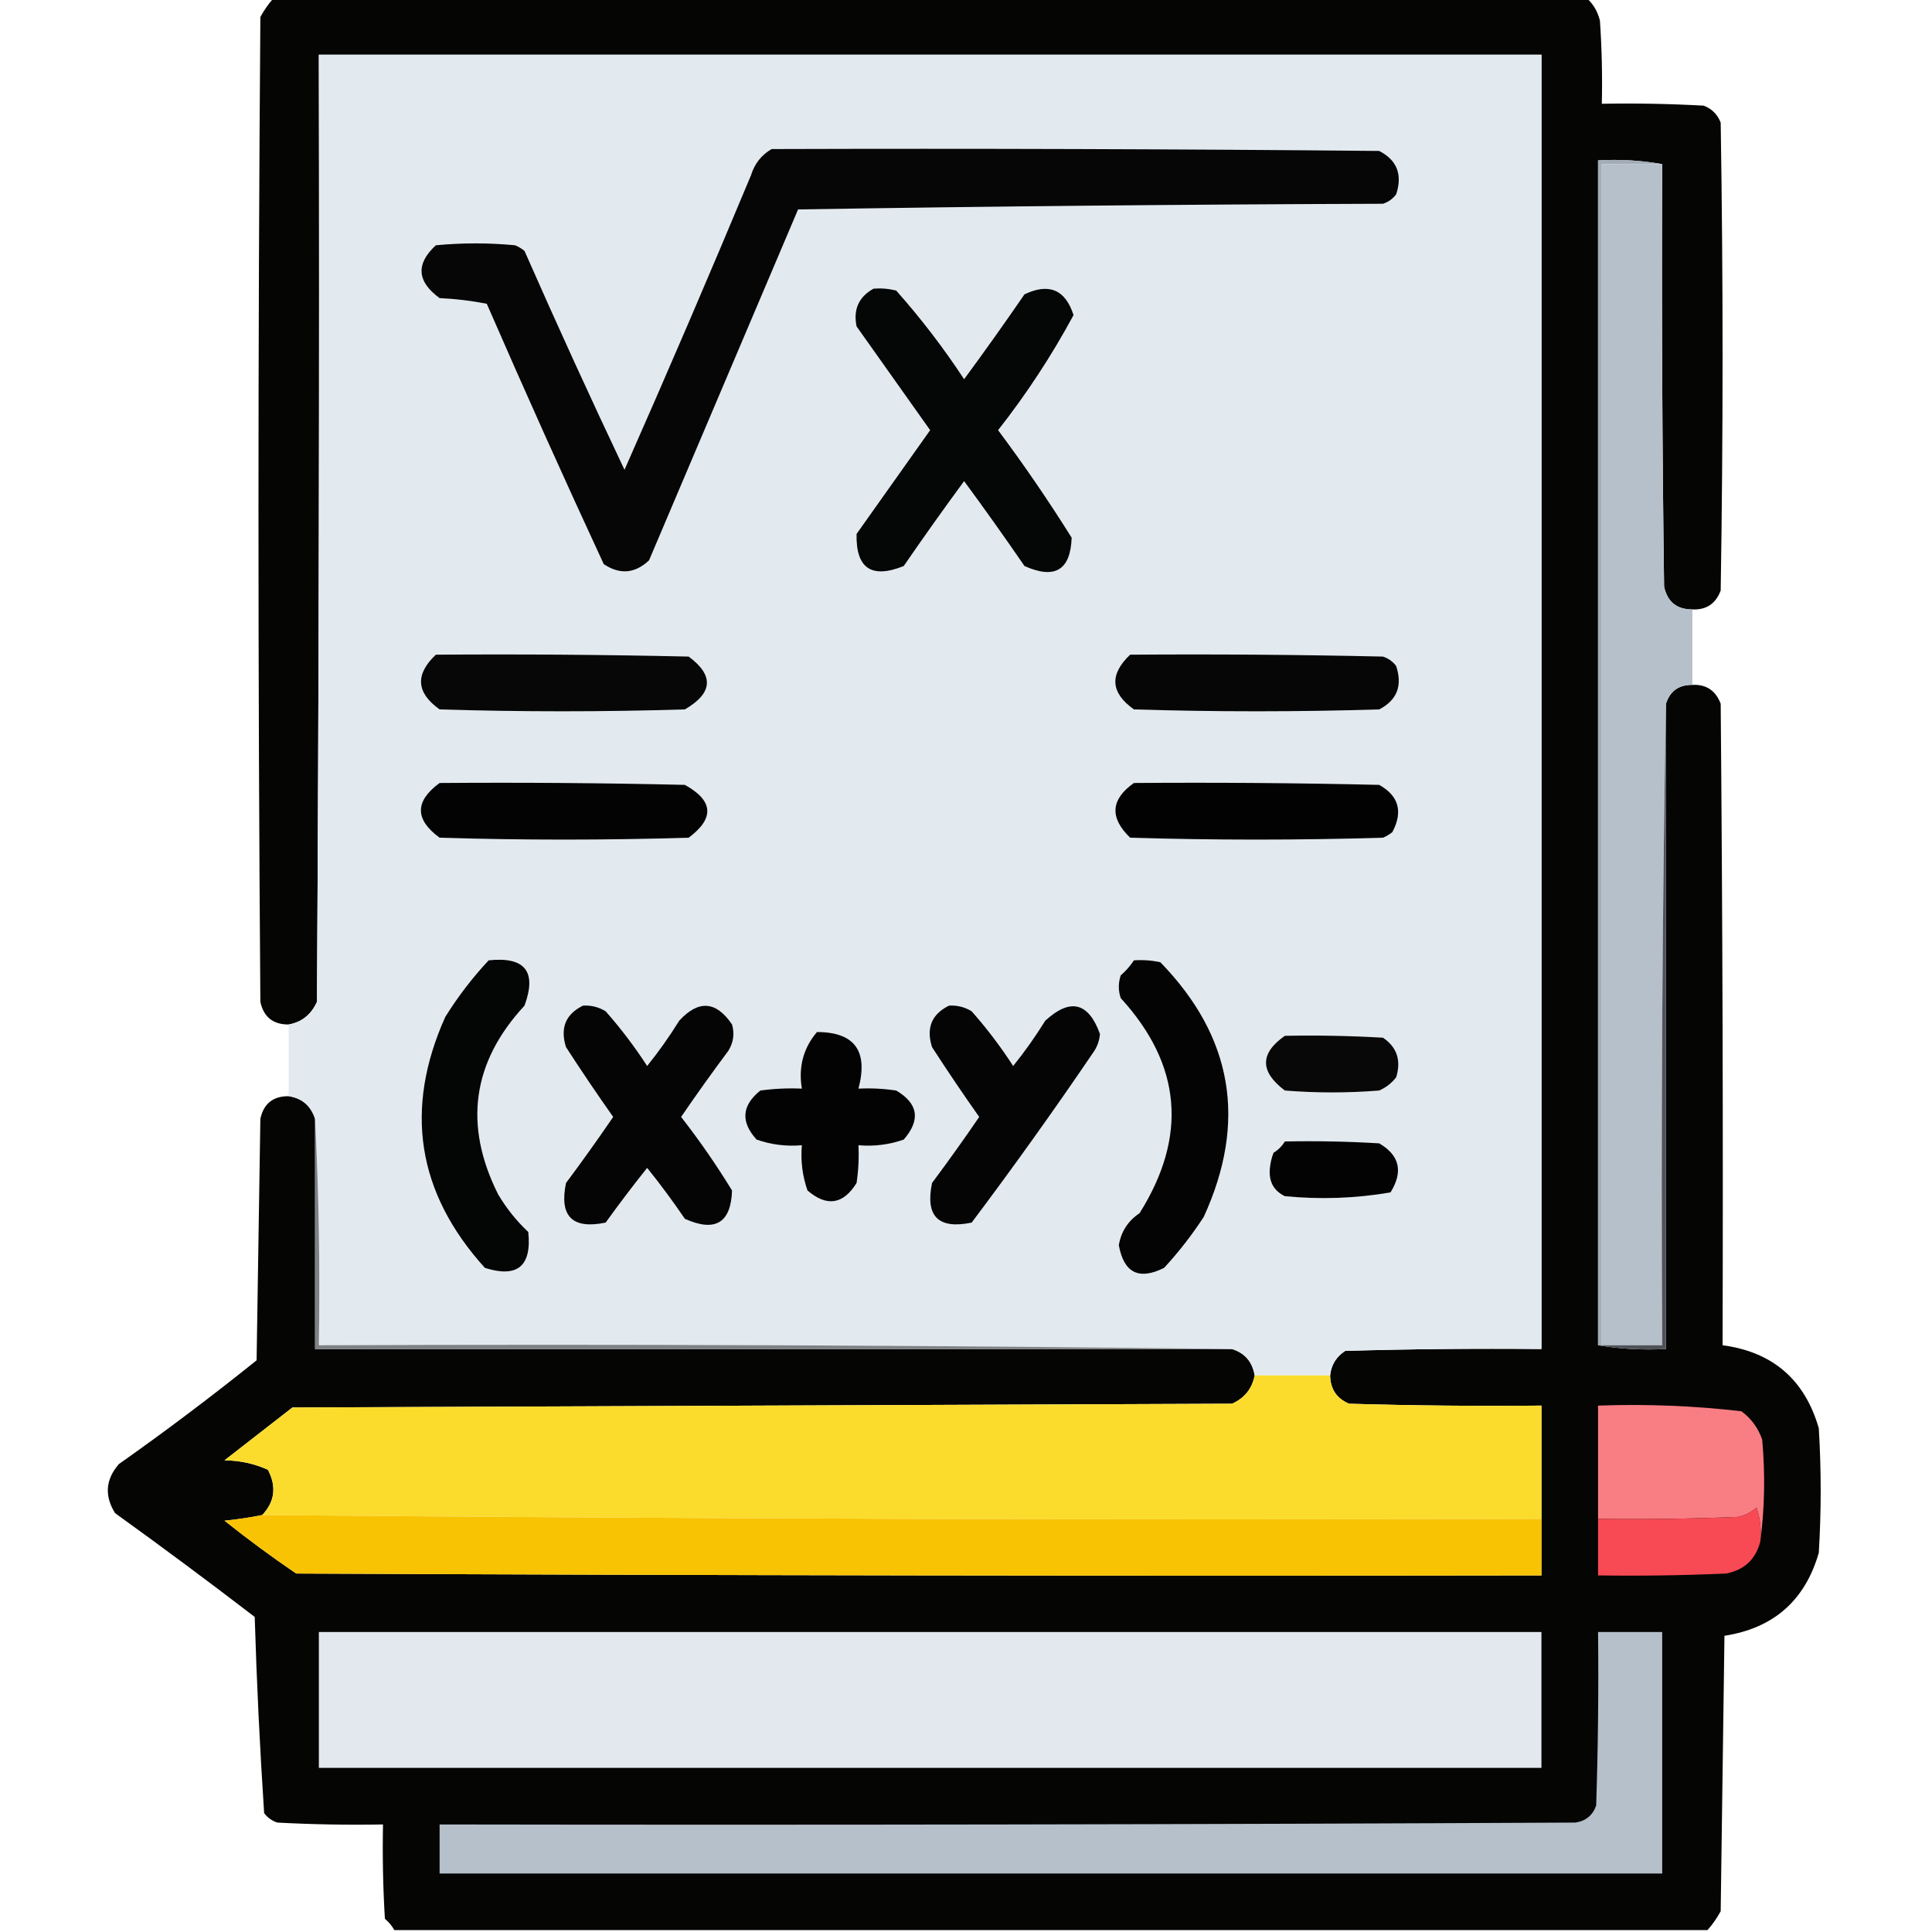 <?xml version="1.0" encoding="UTF-8"?>
<!DOCTYPE svg PUBLIC "-//W3C//DTD SVG 1.1//EN" "http://www.w3.org/Graphics/SVG/1.1/DTD/svg11.dtd">
<svg xmlns="http://www.w3.org/2000/svg" version="1.1" width="512px" height="512px" style="shape-rendering:geometricPrecision; text-rendering:geometricPrecision; image-rendering:optimizeQuality; fill-rule:evenodd; clip-rule:evenodd" xmlns:xlink="http://www.w3.org/1999/xlink">
<g><path style="opacity:0.985" fill="#030302" d="M 72.5,-0.5 C 188.5,-0.5 304.5,-0.5 420.5,-0.5C 422.27,1.113 423.436,3.113 424,5.5C 424.5,12.826 424.666,20.159 424.5,27.5C 433.506,27.334 442.506,27.5 451.5,28C 453.667,28.833 455.167,30.333 456,32.5C 456.667,73.833 456.667,115.167 456,156.5C 454.67,160.007 452.17,161.673 448.5,161.5C 444.403,161.531 441.903,159.531 441,155.5C 440.5,118.168 440.333,80.835 440.5,43.5C 435.025,42.511 429.358,42.178 423.5,42.5C 423.5,147.167 423.5,251.833 423.5,356.5C 429.31,357.49 435.31,357.823 441.5,357.5C 441.5,300.5 441.5,243.5 441.5,186.5C 442.559,183.131 444.892,181.464 448.5,181.5C 452.17,181.327 454.67,182.993 456,186.5C 456.5,243.166 456.667,299.832 456.5,356.5C 469.782,358.281 478.282,365.614 482,378.5C 482.667,389.5 482.667,400.5 482,411.5C 478.357,424.142 470.024,431.475 457,433.5C 456.667,457.833 456.333,482.167 456,506.5C 455.003,508.323 453.836,509.99 452.5,511.5C 336.5,511.5 220.5,511.5 104.5,511.5C 103.878,510.373 103.045,509.373 102,508.5C 101.5,500.173 101.334,491.84 101.5,483.5C 92.161,483.666 82.827,483.5 73.5,483C 72.069,482.535 70.903,481.701 70,480.5C 68.86,463.248 68.026,445.914 67.5,428.5C 55.308,419.141 42.974,409.974 30.5,401C 27.633,396.409 27.966,392.076 31.5,388C 43.95,379.218 56.117,370.051 68,360.5C 68.333,339.167 68.667,317.833 69,296.5C 69.864,292.482 72.364,290.482 76.5,290.5C 80.024,291.018 82.358,293.018 83.5,296.5C 83.5,316.833 83.5,337.167 83.5,357.5C 164.5,357.5 245.5,357.5 326.5,357.5C 329.908,358.578 331.908,360.911 332.5,364.5C 331.817,368.02 329.817,370.52 326.5,372C 243.5,372.333 160.5,372.667 77.5,373C 71.5,377.667 65.5,382.333 59.5,387C 63.563,387.038 67.397,387.872 71,389.5C 73.34,393.948 72.84,397.948 69.5,401.5C 66.213,402.161 62.88,402.661 59.5,403C 65.655,407.911 71.989,412.577 78.5,417C 188.499,417.5 298.499,417.667 408.5,417.5C 408.5,412.5 408.5,407.5 408.5,402.5C 408.5,392.5 408.5,382.5 408.5,372.5C 391.497,372.667 374.497,372.5 357.5,372C 354.211,370.59 352.544,368.09 352.5,364.5C 352.78,361.713 354.113,359.547 356.5,358C 373.83,357.5 391.163,357.333 408.5,357.5C 408.5,243.167 408.5,128.833 408.5,14.5C 300.5,14.5 192.5,14.5 84.5,14.5C 84.667,98.167 84.5,181.834 84,265.5C 82.458,268.892 79.958,270.892 76.5,271.5C 72.364,271.518 69.864,269.518 69,265.5C 68.333,178.5 68.333,91.5 69,4.5C 69.997,2.677 71.164,1.01 72.5,-0.5 Z"/></g>
<g><path style="opacity:1" fill="#e3eaef" d="M 352.5,364.5 C 345.833,364.5 339.167,364.5 332.5,364.5C 331.908,360.911 329.908,358.578 326.5,357.5C 246.002,356.501 165.335,356.167 84.5,356.5C 84.831,336.326 84.497,316.326 83.5,296.5C 82.358,293.018 80.024,291.018 76.5,290.5C 76.5,284.167 76.5,277.833 76.5,271.5C 79.958,270.892 82.458,268.892 84,265.5C 84.5,181.834 84.667,98.167 84.5,14.5C 192.5,14.5 300.5,14.5 408.5,14.5C 408.5,128.833 408.5,243.167 408.5,357.5C 391.163,357.333 373.83,357.5 356.5,358C 354.113,359.547 352.78,361.713 352.5,364.5 Z"/></g>
<g><path style="opacity:1" fill="#060607" d="M 204.5,39.5 C 258.168,39.333 311.834,39.5 365.5,40C 370.224,42.435 371.724,46.269 370,51.5C 369.097,52.701 367.931,53.535 366.5,54C 314.83,54.167 263.163,54.667 211.5,55.5C 198.333,86.5 185.167,117.5 172,148.5C 168.264,152.012 164.264,152.345 160,149.5C 149.392,126.618 139.059,103.618 129,80.5C 124.92,79.7 120.753,79.2 116.5,79C 110.479,74.611 110.146,69.944 115.5,65C 122.5,64.333 129.5,64.333 136.5,65C 137.416,65.374 138.25,65.874 139,66.5C 147.576,85.983 156.409,105.317 165.5,124.5C 176.937,98.625 188.104,72.625 199,46.5C 199.967,43.379 201.8,41.046 204.5,39.5 Z"/></g>
<g><path style="opacity:1" fill="#a3adb7" d="M 440.5,43.5 C 435.167,43.5 429.833,43.5 424.5,43.5C 424.5,147.833 424.5,252.167 424.5,356.5C 424.167,356.5 423.833,356.5 423.5,356.5C 423.5,251.833 423.5,147.167 423.5,42.5C 429.358,42.178 435.025,42.511 440.5,43.5 Z"/></g>
<g><path style="opacity:1" fill="#b5c0cb" d="M 440.5,43.5 C 440.333,80.835 440.5,118.168 441,155.5C 441.903,159.531 444.403,161.531 448.5,161.5C 448.5,168.167 448.5,174.833 448.5,181.5C 444.892,181.464 442.559,183.131 441.5,186.5C 440.501,242.998 440.168,299.664 440.5,356.5C 435.167,356.5 429.833,356.5 424.5,356.5C 424.5,252.167 424.5,147.833 424.5,43.5C 429.833,43.5 435.167,43.5 440.5,43.5 Z"/></g>
<g><path style="opacity:1" fill="#050606" d="M 231.5,76.5 C 233.527,76.338 235.527,76.504 237.5,77C 244.075,84.406 250.075,92.24 255.5,100.5C 260.956,93.088 266.289,85.588 271.5,78C 277.993,74.916 282.326,76.749 284.5,83.5C 278.718,94.226 272.051,104.393 264.5,114C 271.391,123.226 277.891,132.726 284,142.5C 283.704,151.101 279.537,153.601 271.5,150C 266.289,142.412 260.956,134.912 255.5,127.5C 250.044,134.912 244.711,142.412 239.5,150C 230.961,153.451 226.794,150.618 227,141.5C 233.5,132.333 240,123.167 246.5,114C 240,104.833 233.5,95.667 227,86.5C 226.077,82.016 227.577,78.683 231.5,76.5 Z"/></g>
<g><path style="opacity:1" fill="#070707" d="M 115.5,173.5 C 137.836,173.333 160.169,173.5 182.5,174C 189.266,178.997 188.933,183.663 181.5,188C 159.833,188.667 138.167,188.667 116.5,188C 110.292,183.58 109.958,178.747 115.5,173.5 Z"/></g>
<g><path style="opacity:1" fill="#060606" d="M 299.5,173.5 C 321.836,173.333 344.169,173.5 366.5,174C 367.931,174.465 369.097,175.299 370,176.5C 371.724,181.731 370.224,185.565 365.5,188C 343.833,188.667 322.167,188.667 300.5,188C 294.292,183.58 293.958,178.747 299.5,173.5 Z"/></g>
<g><path style="opacity:1" fill="#4e5258" d="M 441.5,186.5 C 441.5,243.5 441.5,300.5 441.5,357.5C 435.31,357.823 429.31,357.49 423.5,356.5C 423.833,356.5 424.167,356.5 424.5,356.5C 429.833,356.5 435.167,356.5 440.5,356.5C 440.168,299.664 440.501,242.998 441.5,186.5 Z"/></g>
<g><path style="opacity:1" fill="#030303" d="M 116.5,207.5 C 138.169,207.333 159.836,207.5 181.5,208C 189.073,212.187 189.406,216.854 182.5,222C 160.5,222.667 138.5,222.667 116.5,222C 109.899,217.171 109.899,212.338 116.5,207.5 Z"/></g>
<g><path style="opacity:1" fill="#020202" d="M 300.5,207.5 C 322.169,207.333 343.836,207.5 365.5,208C 370.689,210.913 371.856,215.08 369,220.5C 368.25,221.126 367.416,221.626 366.5,222C 344.167,222.667 321.833,222.667 299.5,222C 294.003,216.683 294.336,211.85 300.5,207.5 Z"/></g>
<g><path style="opacity:1" fill="#040505" d="M 129.5,254.5 C 139.148,253.48 142.315,257.48 139,266.5C 125.138,281.467 122.804,298.134 132,316.5C 134.186,320.198 136.853,323.532 140,326.5C 140.939,335.566 137.106,338.732 128.5,336C 110.529,316.14 107.029,293.973 118,269.5C 121.358,264.11 125.191,259.11 129.5,254.5 Z"/></g>
<g><path style="opacity:1" fill="#040405" d="M 300.5,254.5 C 302.857,254.337 305.19,254.503 307.5,255C 326.726,274.766 330.56,297.266 319,322.5C 315.882,327.286 312.382,331.786 308.5,336C 301.833,339.332 297.833,337.332 296.5,330C 297.092,326.399 298.926,323.566 302,321.5C 314.793,301.13 313.126,282.13 297,264.5C 296.333,262.5 296.333,260.5 297,258.5C 298.376,257.295 299.542,255.962 300.5,254.5 Z"/></g>
<g><path style="opacity:1" fill="#050505" d="M 154.5,266.5 C 156.655,266.372 158.655,266.872 160.5,268C 164.531,272.564 168.198,277.397 171.5,282.5C 174.579,278.676 177.412,274.676 180,270.5C 185.115,264.925 189.781,265.258 194,271.5C 194.706,273.971 194.373,276.305 193,278.5C 188.711,284.245 184.544,290.079 180.5,296C 185.37,302.239 189.87,308.739 194,315.5C 193.704,324.101 189.537,326.601 181.5,323C 178.328,318.335 174.995,313.835 171.5,309.5C 167.712,314.244 164.045,319.077 160.5,324C 151.667,325.833 148.167,322.333 150,313.5C 154.289,307.755 158.456,301.921 162.5,296C 158.21,289.92 154.043,283.753 150,277.5C 148.393,272.438 149.893,268.772 154.5,266.5 Z"/></g>
<g><path style="opacity:1" fill="#050505" d="M 251.5,266.5 C 253.655,266.372 255.655,266.872 257.5,268C 261.531,272.564 265.198,277.397 268.5,282.5C 271.579,278.676 274.412,274.676 277,270.5C 283.614,264.422 288.448,265.589 291.5,274C 291.375,275.627 290.875,277.127 290,278.5C 279.535,293.931 268.701,309.097 257.5,324C 248.667,325.833 245.167,322.333 247,313.5C 251.289,307.755 255.456,301.921 259.5,296C 255.21,289.92 251.043,283.753 247,277.5C 245.393,272.438 246.893,268.772 251.5,266.5 Z"/></g>
<g><path style="opacity:1" fill="#030303" d="M 216.5,273.5 C 226.475,273.508 230.142,278.508 227.5,288.5C 230.85,288.335 234.183,288.502 237.5,289C 243.353,292.451 244.019,296.785 239.5,302C 235.637,303.354 231.637,303.854 227.5,303.5C 227.665,306.85 227.498,310.183 227,313.5C 223.455,319.209 219.121,319.875 214,315.5C 212.646,311.637 212.146,307.637 212.5,303.5C 208.363,303.854 204.363,303.354 200.5,302C 196.231,297.291 196.564,292.958 201.5,289C 205.152,288.501 208.818,288.335 212.5,288.5C 211.555,282.764 212.889,277.764 216.5,273.5 Z"/></g>
<g><path style="opacity:1" fill="#080808" d="M 340.5,274.5 C 349.173,274.334 357.84,274.5 366.5,275C 370.212,277.513 371.378,281.013 370,285.5C 368.786,287.049 367.286,288.215 365.5,289C 357.167,289.667 348.833,289.667 340.5,289C 333.848,283.986 333.848,279.153 340.5,274.5 Z"/></g>
<g><path style="opacity:1" fill="#030303" d="M 340.5,302.5 C 348.84,302.334 357.173,302.5 365.5,303C 370.913,306.156 371.913,310.49 368.5,316C 359.242,317.584 349.909,317.917 340.5,317C 337.634,315.607 336.301,313.274 336.5,310C 336.603,308.439 336.937,306.939 337.5,305.5C 338.77,304.712 339.77,303.712 340.5,302.5 Z"/></g>
<g><path style="opacity:1" fill="#7e8285" d="M 83.5,296.5 C 84.497,316.326 84.831,336.326 84.5,356.5C 165.335,356.167 246.002,356.501 326.5,357.5C 245.5,357.5 164.5,357.5 83.5,357.5C 83.5,337.167 83.5,316.833 83.5,296.5 Z"/></g>
<g><path style="opacity:1" fill="#fbdc2d" d="M 332.5,364.5 C 339.167,364.5 345.833,364.5 352.5,364.5C 352.544,368.09 354.211,370.59 357.5,372C 374.497,372.5 391.497,372.667 408.5,372.5C 408.5,382.5 408.5,392.5 408.5,402.5C 295.332,402.833 182.332,402.5 69.5,401.5C 72.84,397.948 73.34,393.948 71,389.5C 67.397,387.872 63.563,387.038 59.5,387C 65.5,382.333 71.5,377.667 77.5,373C 160.5,372.667 243.5,372.333 326.5,372C 329.817,370.52 331.817,368.02 332.5,364.5 Z"/></g>
<g><path style="opacity:1" fill="#f97e84" d="M 466.5,408.5 C 466.817,405.428 466.484,402.428 465.5,399.5C 464.088,400.806 462.421,401.64 460.5,402C 448.171,402.5 435.838,402.667 423.5,402.5C 423.5,392.5 423.5,382.5 423.5,372.5C 436.266,372.039 448.933,372.539 461.5,374C 464.106,375.938 465.939,378.438 467,381.5C 467.824,390.676 467.657,399.676 466.5,408.5 Z"/></g>
<g><path style="opacity:1" fill="#f84a54" d="M 466.5,408.5 C 465.313,413.186 462.313,416.019 457.5,417C 446.172,417.5 434.838,417.667 423.5,417.5C 423.5,412.5 423.5,407.5 423.5,402.5C 435.838,402.667 448.171,402.5 460.5,402C 462.421,401.64 464.088,400.806 465.5,399.5C 466.484,402.428 466.817,405.428 466.5,408.5 Z"/></g>
<g><path style="opacity:1" fill="#f8c302" d="M 69.5,401.5 C 182.332,402.5 295.332,402.833 408.5,402.5C 408.5,407.5 408.5,412.5 408.5,417.5C 298.499,417.667 188.499,417.5 78.5,417C 71.989,412.577 65.655,407.911 59.5,403C 62.88,402.661 66.213,402.161 69.5,401.5 Z"/></g>
<g><path style="opacity:1" fill="#e2e8ed" d="M 84.5,432.5 C 192.5,432.5 300.5,432.5 408.5,432.5C 408.5,444.5 408.5,456.5 408.5,468.5C 300.5,468.5 192.5,468.5 84.5,468.5C 84.5,456.5 84.5,444.5 84.5,432.5 Z"/></g>
<g><path style="opacity:1" fill="#b5c0cb" d="M 423.5,432.5 C 429.167,432.5 434.833,432.5 440.5,432.5C 440.5,453.833 440.5,475.167 440.5,496.5C 332.5,496.5 224.5,496.5 116.5,496.5C 116.5,492.167 116.5,487.833 116.5,483.5C 216.834,483.667 317.167,483.5 417.5,483C 420.232,482.602 422.065,481.102 423,478.5C 423.5,463.17 423.667,447.837 423.5,432.5 Z"/></g>
</svg>
